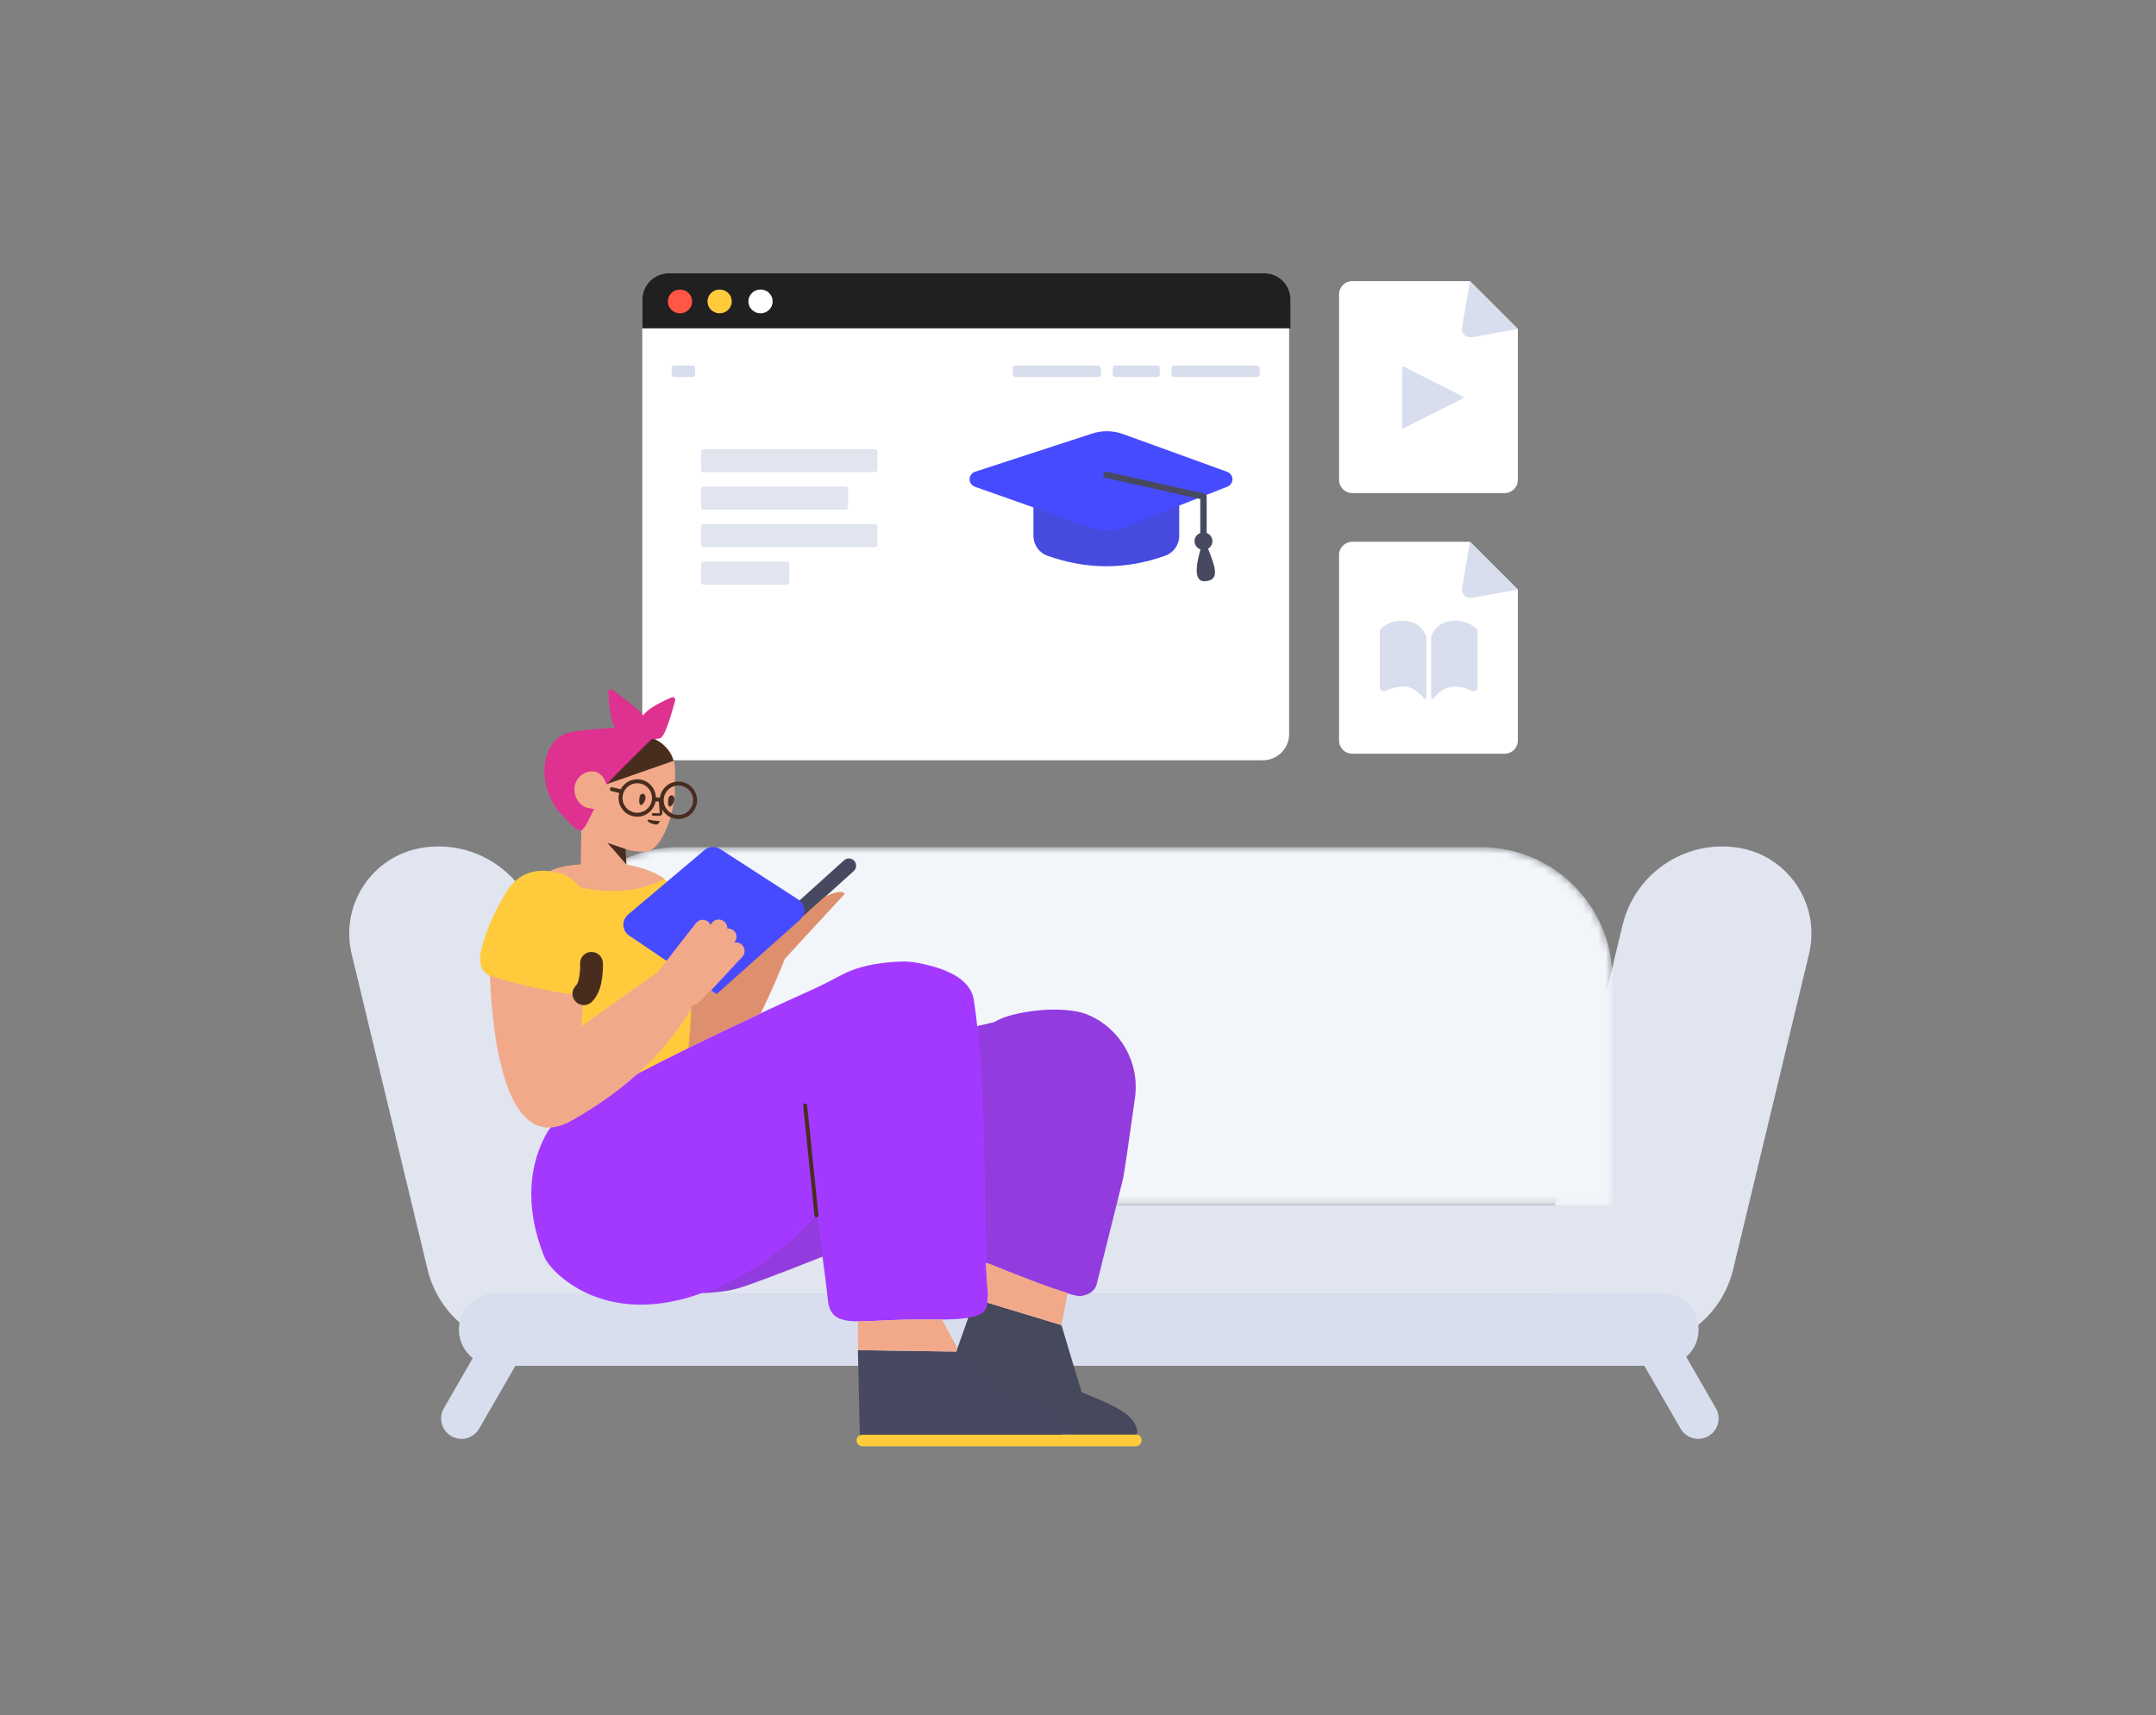 <svg width="284" height="226" viewBox="0 0 284 226" fill="none" xmlns="http://www.w3.org/2000/svg">
<rect x="0" y="0" width="284" height="226" fill="#808080" stroke="none"/>
<path d="M166.348 36H88.068C86.155 36 84.604 37.553 84.604 39.468V96.698C84.604 98.614 86.155 100.167 88.068 100.167H166.348C168.261 100.167 169.811 98.614 169.811 96.698V39.468C169.811 37.553 168.261 36 166.348 36Z" fill="white"/>
<path d="M84.604 39.469C84.604 37.553 86.154 36 88.067 36H166.517C168.429 36 169.98 37.553 169.98 39.469V43.258H84.604V39.469Z" fill="#202020"/>
<path d="M89.572 41.279C90.456 41.279 91.172 40.577 91.172 39.712C91.172 38.846 90.456 38.144 89.572 38.144C88.689 38.144 87.972 38.846 87.972 39.712C87.972 40.577 88.689 41.279 89.572 41.279Z" fill="#FF5645"/>
<path d="M94.792 41.279C95.676 41.279 96.392 40.577 96.392 39.712C96.392 38.846 95.676 38.144 94.792 38.144C93.909 38.144 93.192 38.846 93.192 39.712C93.192 40.577 93.909 41.279 94.792 41.279Z" fill="#FFCB3D"/>
<path d="M100.181 41.279C101.064 41.279 101.781 40.577 101.781 39.712C101.781 38.846 101.064 38.144 100.181 38.144C99.297 38.144 98.581 38.846 98.581 39.712C98.581 40.577 99.297 41.279 100.181 41.279Z" fill="white"/>
<path d="M88.824 48.157H91.23C91.421 48.157 91.576 48.312 91.576 48.503V49.329C91.576 49.521 91.421 49.676 91.23 49.676H88.824C88.632 49.676 88.477 49.521 88.477 49.329V48.503C88.477 48.312 88.632 48.157 88.824 48.157ZM154.665 48.157H165.592C165.783 48.157 165.938 48.312 165.938 48.503V49.329C165.938 49.521 165.783 49.676 165.592 49.676H154.665C154.474 49.676 154.319 49.521 154.319 49.329V48.503C154.319 48.312 154.474 48.157 154.665 48.157ZM133.751 48.157H144.677C144.869 48.157 145.024 48.312 145.024 48.503V49.329C145.024 49.521 144.869 49.676 144.677 49.676H133.751C133.56 49.676 133.405 49.521 133.405 49.329V48.503C133.405 48.312 133.56 48.157 133.751 48.157ZM146.919 48.157H152.424C152.615 48.157 152.77 48.312 152.77 48.503V49.329C152.77 49.521 152.615 49.676 152.424 49.676H146.919C146.728 49.676 146.573 49.521 146.573 49.329V48.503C146.573 48.312 146.728 48.157 146.919 48.157Z" fill="#D8DEED"/>
<path d="M92.697 59.173H115.242C115.434 59.173 115.589 59.329 115.589 59.52V61.866C115.589 62.057 115.434 62.213 115.242 62.213H92.697C92.505 62.213 92.35 62.057 92.35 61.866V59.52C92.35 59.329 92.505 59.173 92.697 59.173ZM92.697 64.112H111.369C111.561 64.112 111.716 64.267 111.716 64.459V66.804C111.716 66.996 111.561 67.151 111.369 67.151H92.697C92.505 67.151 92.35 66.996 92.35 66.804V64.459C92.35 64.267 92.505 64.112 92.697 64.112ZM92.697 73.989H103.623C103.815 73.989 103.97 74.144 103.97 74.336V76.681C103.97 76.873 103.815 77.028 103.623 77.028H92.697C92.505 77.028 92.35 76.873 92.35 76.681V74.336C92.35 74.144 92.505 73.989 92.697 73.989ZM92.697 69.051H115.242C115.434 69.051 115.589 69.206 115.589 69.397V71.743C115.589 71.934 115.434 72.09 115.242 72.09H92.697C92.505 72.09 92.35 71.934 92.35 71.743V69.397C92.35 69.206 92.505 69.051 92.697 69.051Z" fill="#E1E5F0"/>
<path d="M116.484 83.487H137.157C138.182 83.487 138.624 83.607 139.047 83.834C139.471 84.061 139.803 84.393 140.029 84.817C140.256 85.241 140.376 85.684 140.376 86.71V87.861C140.376 88.887 140.256 89.33 140.029 89.754C139.803 90.177 139.471 90.51 139.047 90.737C138.624 90.964 138.182 91.084 137.157 91.084H116.484C115.459 91.084 115.017 90.964 114.594 90.737C114.17 90.51 113.838 90.177 113.612 89.754C113.385 89.33 113.265 88.887 113.265 87.861V86.71C113.265 85.684 113.385 85.241 113.612 84.817C113.838 84.393 114.17 84.061 114.594 83.834C115.017 83.607 115.459 83.487 116.484 83.487Z" fill="white"/>
<path d="M155.329 66.61V70.599C155.329 71.772 154.593 72.818 153.49 73.212C150.904 74.137 148.317 74.599 145.731 74.599C143.145 74.599 140.558 74.137 137.972 73.212C136.869 72.818 136.133 71.772 136.133 70.599V66.855L128.411 64.126C128.107 64.018 127.869 63.774 127.769 63.467C127.591 62.92 127.89 62.333 128.435 62.155L143.87 57.119C145.191 56.688 146.618 56.711 147.924 57.185L161.663 62.165C161.944 62.267 162.167 62.485 162.276 62.764C162.486 63.299 162.223 63.903 161.688 64.113L155.329 66.61Z" fill="#474BFF"/>
<path opacity="0.177" d="M155.329 66.61V70.599C155.329 71.772 154.593 72.818 153.49 73.212C150.904 74.137 148.317 74.599 145.731 74.599C143.145 74.599 140.558 74.137 137.972 73.212C136.869 72.818 136.133 71.772 136.133 70.599V66.855L143.719 69.536C145.131 70.036 146.676 70.009 148.07 69.461L155.329 66.61Z" fill="#444444"/>
<path d="M158.108 70.221V65.755L145.637 62.959C145.411 62.909 145.269 62.688 145.321 62.465C145.373 62.243 145.598 62.105 145.825 62.156L158.623 65.024C158.814 65.067 158.95 65.234 158.95 65.426V70.221C159.393 70.387 159.708 70.808 159.708 71.3C159.708 71.724 159.474 72.095 159.126 72.296C159.156 72.35 159.179 72.397 159.195 72.439C159.929 74.396 160.862 76.471 158.731 76.577C157.507 76.638 157.309 75.242 158.137 72.389C157.679 72.231 157.35 71.803 157.35 71.3C157.35 70.808 157.665 70.387 158.108 70.221Z" fill="#474961"/>
<path d="M176.387 38.774C176.387 37.817 177.163 37.041 178.119 37.041H193.635L199.939 43.344V63.228C199.939 64.185 199.162 64.962 198.207 64.962H178.119C177.163 64.962 176.387 64.186 176.387 63.228V38.774Z" fill="white"/>
<path d="M192.727 52.471L184.875 56.427C184.815 56.457 184.743 56.433 184.712 56.373C184.704 56.356 184.7 56.338 184.7 56.319V48.406C184.7 48.339 184.754 48.285 184.821 48.285C184.84 48.285 184.858 48.289 184.875 48.298L192.727 52.254C192.787 52.284 192.811 52.357 192.781 52.417C192.77 52.44 192.751 52.459 192.727 52.471Z" fill="#D8DEED"/>
<path d="M193.635 37.041L199.939 43.344L194.025 44.411C193.083 44.581 192.45 43.955 192.612 43.01L193.635 37.041Z" fill="#D8DEED"/>
<path d="M176.387 73.112C176.387 72.154 177.163 71.379 178.119 71.379H193.635L199.939 77.682V97.566C199.939 98.523 199.162 99.3 198.207 99.3H178.119C177.163 99.3 176.387 98.524 176.387 97.566V73.112Z" fill="white"/>
<path d="M193.635 71.379L199.939 77.682L194.025 78.749C193.083 78.919 192.45 78.293 192.612 77.348L193.635 71.379Z" fill="#D8DEED"/>
<path d="M181.756 90.543V83.18C181.756 83.03 181.82 82.888 181.932 82.789C182.816 82.011 183.895 81.684 185.169 81.81C186.53 81.944 187.432 82.636 187.875 83.884V91.932C187.875 92.028 187.798 92.106 187.702 92.106C187.648 92.106 187.597 92.081 187.564 92.038C186.953 91.234 186.26 90.731 185.486 90.53C184.72 90.331 183.718 90.494 182.478 91.022C182.214 91.134 181.909 91.01 181.797 90.746C181.77 90.682 181.756 90.612 181.756 90.543ZM194.645 90.543C194.645 90.612 194.631 90.682 194.603 90.746C194.491 91.01 194.186 91.134 193.922 91.022C192.682 90.494 191.68 90.331 190.915 90.53C190.14 90.731 189.447 91.234 188.836 92.038C188.803 92.081 188.752 92.106 188.698 92.106C188.603 92.106 188.525 92.028 188.525 91.932V83.884C188.968 82.636 189.87 81.944 191.231 81.81C192.505 81.684 193.585 82.011 194.468 82.789C194.58 82.888 194.645 83.03 194.645 83.18V90.543Z" fill="#D8DEED"/>
<path d="M79.757 158.784H204.859L213.734 121.879C215.379 115.041 221.983 110.606 228.924 111.679C229.238 111.728 229.549 111.789 229.857 111.864C235.996 113.344 239.774 119.528 238.296 125.676L228.298 167.248C226.654 174.086 220.049 178.52 213.108 177.447C212.795 177.399 212.483 177.337 212.175 177.263C208.439 176.362 205.578 173.72 204.243 170.404H80.373C79.038 173.72 76.177 176.362 72.441 177.263C72.133 177.337 71.822 177.399 71.508 177.447C64.567 178.52 57.962 174.086 56.318 167.248L46.32 125.676C44.842 119.528 48.62 113.344 54.759 111.864C55.067 111.789 55.378 111.728 55.692 111.679C62.633 110.606 69.237 115.041 70.882 121.879L79.757 158.784Z" fill="#E1E5F0"/>
<mask id="mask0_113_1414" style="mask-type:alpha" maskUnits="userSpaceOnUse" x="72" y="111" width="141" height="48">
<path d="M89.453 111.613H195.09C204.654 111.613 212.408 119.377 212.408 128.955V158.784H72.136V128.955C72.136 119.377 79.889 111.613 89.453 111.613Z" fill="white"/>
</mask>
<g mask="url(#mask0_113_1414)">
<path d="M89.453 111.613H195.09C204.654 111.613 212.408 119.377 212.408 128.955V158.784H72.136V128.955C72.136 119.377 79.889 111.613 89.453 111.613Z" fill="#F2F6FB"/>
</g>
<path d="M67.893 179.942L63.118 188.224C62.377 189.51 60.735 189.95 59.451 189.208C58.167 188.466 57.727 186.822 58.469 185.536L62.277 178.931C61.163 178.058 60.447 176.699 60.447 175.173C60.447 172.539 62.579 170.404 65.209 170.404H218.989C221.619 170.404 223.751 172.539 223.751 175.173C223.751 176.605 223.12 177.89 222.121 178.765L226.025 185.536C226.766 186.822 226.327 188.466 225.043 189.208C223.759 189.95 222.117 189.51 221.376 188.224L216.601 179.942H67.893Z" fill="#D8DEED"/>
<path d="M139.739 188.991C139.811 188.969 139.888 188.956 139.967 188.956H149.578C150.011 188.956 150.375 189.321 150.375 189.754C150.375 190.188 150.011 190.552 149.578 190.552H141.319H113.611C113.181 190.552 112.832 190.203 112.832 189.772C112.832 189.341 113.181 188.991 113.611 188.991H139.739Z" fill="#FFCB3D"/>
<path d="M141.311 188.991H139.967C139.888 188.991 139.811 189.003 139.739 189.026H113.611C113.485 189.026 113.367 189.056 113.261 189.109L113.005 177.883L125.969 178.068L128.426 171.129L139.82 174.587C140.389 176.524 140.976 178.461 141.562 180.415C141.872 181.435 142.183 182.438 142.493 183.441C143.458 183.822 144.286 184.168 144.872 184.427C145.993 184.911 146.941 185.361 147.976 186.035C147.976 186.035 148.872 186.589 149.373 187.384C149.528 187.644 149.666 187.938 149.752 188.249C149.786 188.387 149.786 188.526 149.804 188.647C149.798 188.76 149.773 188.887 149.74 189.008C149.688 188.997 149.634 188.991 149.578 188.991H141.314C141.321 188.966 141.325 188.941 141.324 188.916C141.324 188.941 141.319 188.966 141.311 188.991Z" fill="#474961"/>
<path opacity="0.177" d="M141.341 188.991C141.353 188.952 141.355 188.911 141.347 188.87C141.329 188.731 141.329 188.592 141.295 188.471C141.087 187.638 140.429 186.945 140.048 186.581C139.268 186.078 138.489 185.627 137.641 185.228C134.575 183.702 133.692 183.719 131.683 182.349C130.852 181.777 130.09 181.135 129.38 180.407L126.401 178.083L125.993 178.077L128.453 171.129L139.848 174.587C140.417 176.524 141.003 178.461 141.589 180.415C141.899 181.435 142.21 182.438 142.52 183.441C143.486 183.822 144.313 184.168 144.9 184.427C146.02 184.911 146.969 185.361 148.003 186.035C148.003 186.035 148.9 186.589 149.4 187.384C149.555 187.644 149.693 187.938 149.779 188.249C149.814 188.387 149.814 188.526 149.831 188.647C149.825 188.762 149.799 188.891 149.766 189.014C149.705 188.999 149.643 188.991 149.578 188.991H141.341Z" fill="#444444"/>
<path d="M129.886 166.376C129.948 167.856 130.031 169.087 130.151 169.99C130.171 170.216 130.16 171.878 129.85 172.468C128.887 174.275 123.548 173.744 118.792 173.877C114.037 174.009 111.416 174.475 110 173.378C109.225 172.781 109.11 171.708 109.064 171.334C108.852 169.427 108.605 167.496 108.344 165.555C102.417 167.91 98.689 169.306 97.161 169.745C95.649 170.179 93.974 170.296 92.45 170.367C79.464 175.09 72.473 167.469 71.736 165.659C68.924 158.744 69.795 153.054 72.183 149.017C73.722 146.413 85.527 140.11 107.597 130.106C108.092 129.882 109.179 129.329 110.858 128.447C112.817 127.397 115.4 126.811 118.605 126.688C119.346 126.659 120.087 126.713 120.815 126.848C125.442 127.704 127.934 129.355 128.292 131.801C128.297 131.83 128.3 131.845 128.305 131.875C128.463 132.926 128.601 134.034 128.723 135.184C129.53 135.014 130.295 134.834 131.018 134.646C131.02 134.644 131.022 134.642 131.025 134.641C132.928 133.326 139.961 132.242 143.397 133.737C147.646 135.586 150.141 140.045 149.497 144.639H149.497C148.578 151.198 148.051 154.754 147.919 155.306C147.721 156.152 145.318 165.722 144.441 169.234C144.248 170.031 143.404 170.636 142.321 170.745C141.128 170.872 133.845 168.02 129.886 166.376Z" fill="#A339FF"/>
<path opacity="0.177" d="M129.952 166.403C129.662 158.877 129.871 145.304 128.795 135.193C129.59 135.024 130.343 134.847 131.057 134.661C131.059 134.659 131.061 134.658 131.064 134.656C132.967 133.342 140 132.257 143.436 133.753C147.685 135.601 150.18 140.061 149.536 144.655C148.616 151.214 148.09 154.769 147.958 155.321C147.76 156.167 145.357 165.737 144.48 169.249C144.287 170.047 143.443 170.651 142.36 170.76C141.17 170.888 133.918 168.049 129.952 166.403ZM108.414 165.558C102.469 167.92 98.731 169.321 97.2 169.76C95.758 170.174 94.167 170.3 92.701 170.372C92.951 170.279 93.203 170.182 93.457 170.08C98.993 167.862 103.723 164.492 107.648 159.969C107.903 161.832 108.165 163.699 108.414 165.558Z" fill="#444444"/>
<path d="M90.747 138.047C81.299 142.694 75.439 146.035 73.168 148.068L72.482 148.41C69.026 143.806 67.627 137.572 68.287 129.707C66.636 129.303 65.22 128.889 64.573 128.585C63.28 127.979 62.929 126.651 63.523 124.603C64.019 122.635 65.025 120.353 66.539 117.758C68.338 114.672 70.876 114.583 72.514 114.788C73.945 113.721 80.919 113.6 82.228 113.866C84.287 114.299 87.339 114.906 89.012 117.393C89.549 118.168 89.799 118.921 89.928 119.46C89.928 119.46 90.178 120.213 90.356 121.034C90.763 122.911 91.572 129.481 90.747 138.047Z" fill="#FFCB3D"/>
<path d="M111.182 113.344L93.937 128.894C93.546 129.246 93.515 129.849 93.867 130.241C94.219 130.632 94.821 130.664 95.212 130.311L112.457 114.762C112.848 114.409 112.879 113.806 112.527 113.415C112.175 113.023 111.573 112.991 111.182 113.344Z" fill="#474961"/>
<path d="M105.153 118.511L94.86 111.857C94.22 111.444 93.386 111.497 92.804 111.989L82.726 120.501C81.995 121.119 81.903 122.213 82.519 122.945C82.623 123.068 82.742 123.175 82.875 123.265L94.414 131.053L105.367 121.262C106.081 120.624 106.143 119.528 105.506 118.813C105.403 118.697 105.284 118.596 105.153 118.511Z" fill="#474BFF"/>
<path d="M76.732 107.531C76.214 106.859 75.75 106.228 75.504 105.708C75.138 104.951 75.329 102.745 76.019 101.865C76.71 100.984 82.188 96.913 82.257 96.909C82.84 96.816 86.129 96.429 87.993 98.767C88.163 98.964 88.317 99.179 88.458 99.447C88.761 100.069 88.931 100.753 88.927 101.448L88.9 104.545C88.888 104.858 88.858 105.173 88.809 105.472C88.46 107.687 87.773 109.526 86.987 110.711C86.407 111.604 85.75 112.136 85.147 112.196C84.975 112.225 84.041 112.273 82.93 112.021C82.857 112.002 82.876 112.018 82.424 111.857L82.517 113.898C84.016 114.212 85.957 114.645 87.519 115.785C85.29 116.973 82.821 117.507 80.112 117.388C78.947 117.337 77.719 117.181 76.427 116.919C75.469 115.783 74.301 115.113 73.648 115.005C73.351 114.956 72.948 114.874 72.477 114.82C72.485 114.813 72.493 114.806 72.501 114.799C73.071 114.329 74.708 114.038 76.496 113.879L76.607 107.492L76.732 107.531ZM91.34 132.385C91.38 132.385 91.42 132.383 91.46 132.378C91.421 132.38 91.382 132.38 91.344 132.378C91.342 132.38 91.341 132.383 91.34 132.385ZM93.656 130.49L94.391 130.979L95.073 130.371C95.095 130.354 95.117 130.336 95.138 130.317L95.546 129.95L105.289 121.268C105.425 121.147 105.537 121.01 105.625 120.861L108.571 118.205C109.905 117.544 110.941 117.284 111.286 117.77C111.286 117.77 106.121 123.379 103.393 126.323C102.68 128.197 101.622 130.592 100.22 133.511C96.728 135.146 93.561 136.663 90.719 138.061C90.901 136.233 91.009 134.495 91.061 132.872C87.668 138.692 82.424 143.611 75.328 147.627C66.253 152.764 64.774 135.251 64.538 128.49C64.572 128.507 64.606 128.523 64.641 128.539C66.502 129.373 75.132 131.296 76.731 131.036C76.777 131.03 76.822 131.02 76.864 131.004L76.592 135.205L86.661 128.044C86.663 128.041 86.665 128.038 86.667 128.036L91.678 121.613C92.061 121.122 92.768 121.035 93.258 121.418C93.412 121.538 93.525 121.69 93.598 121.858L93.743 121.642C94.09 121.126 94.79 120.99 95.305 121.338C95.645 121.568 95.82 121.951 95.8 122.333C96.07 122.307 96.351 122.378 96.585 122.555L96.588 122.557C97.063 122.915 97.158 123.592 96.8 124.068C96.79 124.08 96.781 124.093 96.77 124.105L96.697 124.194C97.051 124.11 97.439 124.199 97.726 124.467C98.18 124.891 98.205 125.604 97.781 126.06L93.656 130.49ZM130.489 166.553C133.529 167.804 138.084 169.59 140.644 170.348L139.821 174.587L130.085 171.632C130.16 171.116 130.157 170.594 130.145 170.453C130.035 169.63 129.958 168.528 129.901 167.208C129.892 166.948 129.882 166.677 129.87 166.395L130.489 166.553ZM113.01 174.081C114.438 174.102 116.314 173.946 118.792 173.877C120.562 173.827 122.412 173.87 124.087 173.85L126.119 177.645L125.969 178.068L113.021 177.883L113.01 174.081Z" fill="#F2A98A"/>
<path opacity="0.2" d="M91.012 132.744C91.081 132.624 91.15 132.504 91.217 132.384C91.539 132.402 91.866 132.281 92.103 132.027L93.561 130.462L94.338 130.979L95.02 130.371C95.042 130.354 95.064 130.336 95.085 130.317L95.493 129.95L105.236 121.268C105.372 121.147 105.484 121.01 105.572 120.861L108.518 118.205C109.852 117.544 110.888 117.284 111.233 117.77C111.233 117.77 106.073 123.374 103.344 126.319C102.631 128.202 101.576 130.618 100.199 133.496C96.694 135.137 93.516 136.658 90.665 138.061C90.853 136.185 90.962 134.403 91.012 132.744Z" fill="#8C2A00"/>
<path d="M82.425 111.863L80.016 111.047L82.506 113.893L82.425 111.863Z" fill="#482D1F"/>
<path d="M85.173 96.99C86.141 97.237 87.158 97.738 87.93 98.707C88.1 98.904 88.254 99.119 88.394 99.387C88.528 99.662 88.636 99.948 88.714 100.242L79.942 103.305L81.067 97.388C82.745 97.143 84.114 97.01 85.173 96.99Z" fill="#482D1F"/>
<path d="M85.852 97.362C82.781 100.374 80.824 102.342 79.984 103.266C79.953 103.311 79.922 103.357 79.891 103.405C79.853 103.248 79.709 102.737 79.313 102.243C79.276 102.211 78.956 101.851 78.493 101.692C77.66 101.438 76.614 101.876 76.079 102.661C75.51 103.466 75.581 104.486 75.964 105.242C76.346 105.997 77.011 106.316 77.243 106.404L78.175 106.582L78.269 106.539C77.584 107.992 76.959 109.299 76.559 109.394C75.832 109.566 74.71 108.01 73.918 107.257C73.415 106.778 72.206 105.212 71.845 103.03C71.737 102.308 71.338 99.86 72.839 97.931C73.363 97.261 73.986 96.911 74.241 96.758C75.111 96.294 78.452 96.029 81.019 95.888C80.53 95.129 80.233 93.557 80.127 91.172C80.124 91.093 80.147 91.016 80.193 90.953C80.305 90.798 80.522 90.763 80.677 90.876C82.803 92.424 84.156 93.549 84.737 94.25C85.162 93.571 86.406 92.78 88.466 91.877C88.538 91.846 88.619 91.84 88.695 91.861C88.88 91.911 88.989 92.101 88.939 92.286C88.084 95.434 87.434 97.088 86.988 97.247C86.743 97.335 86.365 97.373 85.852 97.362Z" fill="#DE3190"/>
<path d="M88.059 105.149C88.097 104.938 88.293 104.767 88.503 104.787C88.642 104.795 88.753 104.892 88.822 105.13C88.916 105.732 88.312 106.539 88.097 106.189C87.943 105.974 88.012 105.465 88.059 105.149ZM84.258 104.939C84.295 104.728 84.492 104.558 84.701 104.578C84.841 104.585 84.952 104.682 85.02 104.921C85.115 105.522 84.511 106.33 84.296 105.98C84.142 105.764 84.211 105.255 84.258 104.939Z" fill="#482D1F"/>
<path d="M86.771 105.374L86.909 107.102C86.909 107.109 86.885 107.137 86.876 107.138C86.782 107.144 86.685 107.145 86.533 107.141C86.504 107.14 86.473 107.139 86.428 107.138C86.373 107.136 86.342 107.135 86.313 107.134C86.212 107.131 86.129 107.129 86.04 107.127C85.945 107.126 85.866 107.202 85.864 107.298C85.862 107.393 85.939 107.472 86.034 107.474C86.121 107.476 86.203 107.478 86.302 107.481C86.331 107.481 86.362 107.482 86.418 107.484C86.463 107.486 86.494 107.487 86.524 107.487C86.686 107.492 86.793 107.491 86.901 107.484C87.1 107.47 87.268 107.276 87.254 107.076L87.116 105.346C87.108 105.25 87.025 105.179 86.93 105.187C86.834 105.194 86.763 105.278 86.771 105.374Z" fill="#482D1F"/>
<path d="M85.772 108.467C85.647 108.423 85.344 108.305 85.314 108.134C85.312 108.099 85.291 108.048 85.324 108.029C85.405 107.936 85.618 108.008 85.935 108.073C86.497 108.172 86.949 108.176 86.949 108.176C86.949 108.176 86.796 108.464 86.697 108.541C86.504 108.763 85.95 108.541 85.772 108.467Z" fill="#482D1F"/>
<path d="M81.573 104.472L80.539 104.232C80.399 104.2 80.312 104.06 80.344 103.92C80.377 103.78 80.516 103.693 80.656 103.725L81.768 103.983C82.153 103.257 82.891 102.74 83.77 102.679C85.125 102.584 86.3 103.607 86.395 104.963C86.397 104.996 86.399 105.028 86.4 105.06L86.926 105.088C87.085 103.961 88.011 103.06 89.19 102.977C90.545 102.882 91.72 103.905 91.815 105.262C91.909 106.619 90.888 107.795 89.533 107.89C88.179 107.985 87.005 106.964 86.909 105.608L86.361 105.579C86.164 106.66 85.258 107.512 84.114 107.592C82.759 107.687 81.584 106.664 81.489 105.307C81.469 105.018 81.499 104.736 81.573 104.472ZM82.13 104.44C82.032 104.696 81.987 104.978 82.007 105.271C82.082 106.341 83.009 107.148 84.077 107.073C85.146 106.998 85.951 106.07 85.877 105C85.802 103.93 84.875 103.123 83.807 103.198C83.073 103.249 82.463 103.703 82.177 104.328C82.176 104.334 82.175 104.339 82.174 104.345C82.166 104.38 82.151 104.412 82.13 104.44ZM87.422 105.421C87.422 105.47 87.423 105.52 87.427 105.569C87.502 106.639 88.428 107.446 89.497 107.371C90.566 107.297 91.371 106.368 91.296 105.298C91.222 104.228 90.295 103.421 89.226 103.496C88.243 103.565 87.482 104.357 87.425 105.317C87.428 105.336 87.43 105.355 87.429 105.375C87.428 105.391 87.426 105.406 87.422 105.421Z" fill="#482D1F"/>
<path d="M107.808 160.089L106.316 145.608C106.301 145.466 106.173 145.362 106.031 145.376C105.888 145.391 105.784 145.519 105.799 145.662L107.292 160.143C107.306 160.286 107.434 160.39 107.577 160.375C107.719 160.36 107.823 160.232 107.808 160.089Z" fill="#482D1F"/>
<path d="M77.914 126.919C77.914 126.919 78.069 129.846 76.909 130.922" stroke="#482D1F" stroke-width="3" stroke-linecap="round" stroke-linejoin="round"/>
</svg>
